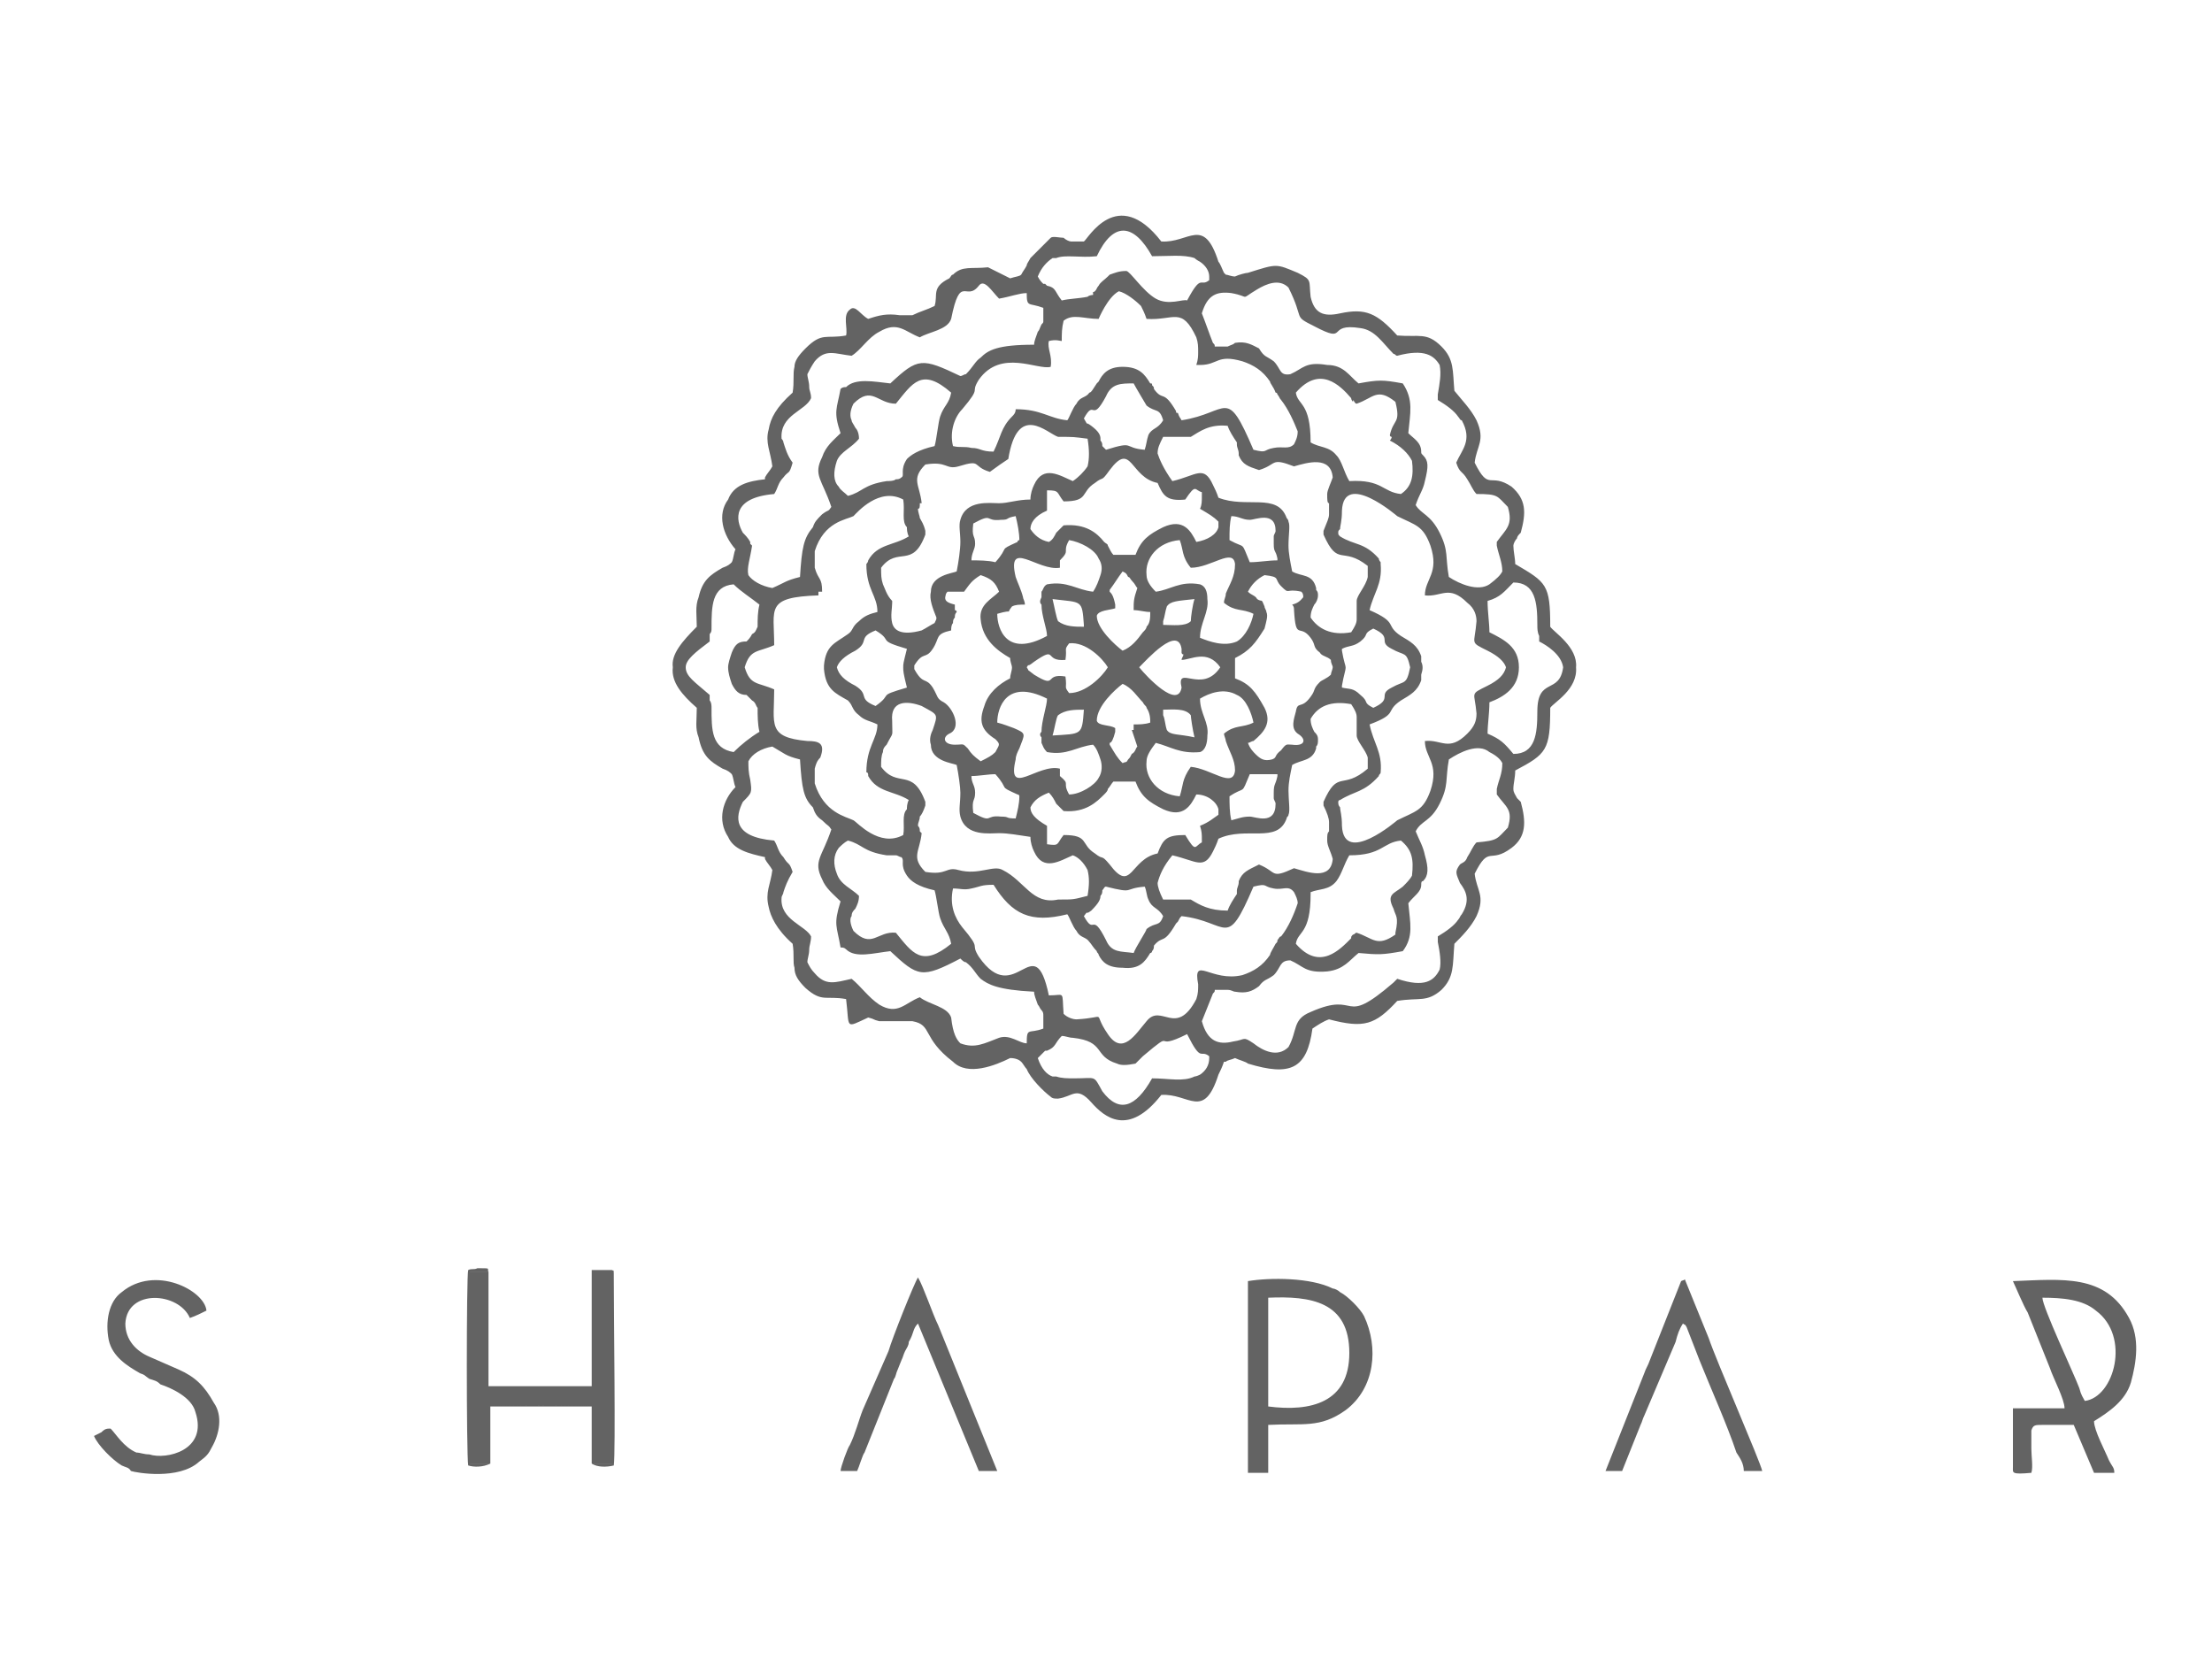 <?xml version="1.0" encoding="UTF-8"?>
<!DOCTYPE svg PUBLIC "-//W3C//DTD SVG 1.1//EN" "http://www.w3.org/Graphics/SVG/1.1/DTD/svg11.dtd">
<!-- Creator: CorelDRAW X7 -->
<?xml-stylesheet href="logo1.css" type="text/css"?>
<svg xmlns:xlink="http://www.w3.org/1999/xlink" xmlns="http://www.w3.org/2000/svg" xml:space="preserve" width="1200px" height="900px" version="1.1"
style="shape-rendering:geometricPrecision; text-rendering:geometricPrecision; image-rendering:optimizeQuality; fill-rule:evenodd; clip-rule:evenodd"
 viewBox="0 0 1200 900">
 <g id="Слой_x0020_1">
  <path class="fil0" d="M1137 711c19,14 10,47 -6,49 -1,-2 -2,-3 -3,-7 -3,-8 -20,-44 -20,-49 11,0 22,1 29,7l0 0zm18 4c-13,-24 -36,-21 -63,-20 1,2 6,14 8,17l12 30c2,6 8,17 8,22l-28 0 0 32c0,3 -1,4 10,3 1,-3 0,-9 0,-13l0 -10c1,-3 2,-3 6,-3l16 0c0,0 0,0 1,0l11 26 11 0c0,-3 -1,-3 -3,-7 -2,-5 -8,-16 -8,-21 8,-5 17,-11 20,-21 3,-11 5,-24 -1,-35l0 0zm-823 -26l-11 0 0 63 -56 0 0 -62 -10 0 0 104 10 0 0 -31c5,-1 52,-1 57,0l0 31 10 0c1,-6 1,-101 0,-105l0 0zm356 15c23,-1 44,2 44,30 0,27 -21,32 -44,29l0 -59 0 0zm-11 95l11 0 0 -26c19,-1 28,2 42,-8 16,-12 18,-34 10,-51 -2,-4 -9,-11 -13,-13 -1,-1 -3,-2 -4,-2 -12,-6 -34,-6 -46,-4l0 104 0 0zm-617 -24c-2,0 -3,0 -5,2l-4 2c2,5 10,13 15,16 2,1 4,1 5,3 3,1 26,5 37,-5 4,-3 5,-4 7,-8 4,-7 6,-17 1,-24 -5,-9 -10,-14 -19,-18l-16 -7c-7,-3 -13,-9 -13,-18 1,-19 29,-17 35,-3 3,-1 7,-3 9,-4 -1,-11 -28,-25 -46,-10 -7,5 -9,16 -7,26 2,9 10,14 17,18 3,1 2,1 5,3 3,1 4,1 6,3 6,2 17,7 19,15 7,21 -16,26 -25,23 -3,0 -5,-1 -7,-1 -7,-3 -11,-10 -14,-13zm396 23l9 0c1,-2 3,-9 4,-10l16 -40c1,-1 1,-3 2,-5l2 -5c1,-2 1,-3 2,-5 1,-2 2,-3 2,-5 3,-5 2,-7 5,-10l33 80 10 0 -32 -79c-3,-6 -8,-21 -11,-26 -2,3 -14,33 -16,40l-14 32c-2,5 -4,13 -7,19 -1,1 -5,12 -5,14l0 0zm415 0l9 0 10 -25c1,-2 1,-3 2,-5l17 -40c1,-4 2,-7 4,-10 1,1 1,0 2,2l7 18c6,15 15,35 20,50 2,3 4,6 4,10l10 0c-1,-5 -25,-60 -29,-72l-13 -32c-1,1 0,0 -2,1l-17 43c-1,3 -2,4 -3,7l-21 53 0 0zm-539 -109c1,4 1,99 0,105l-10 0 0 -31c-5,-1 -52,-1 -57,0l0 31 -10 0 0 -104 10 0c-1,-2 2,-2 -6,-2 -2,1 -3,0 -5,1 -1,3 -1,100 0,106 3,1 8,1 12,-1l0 -31 55 0 0 31c3,2 8,2 12,1 1,-7 0,-81 0,-100 0,-8 0,-5 -1,-6l0 0z"/>
  <path class="fil0" d="M600 481c16,4 9,1 21,0 1,2 1,5 2,7 2,5 5,4 8,9 -2,6 -4,3 -9,7 0,1 -6,10 -7,13 -7,-1 -12,0 -15,-7 -8,-16 -6,-2 -12,-13 3,-4 0,0 4,-3 4,-4 5,-6 5,-8 0,0 0,0 0,0 1,-1 1,-2 1,-3 1,-1 1,-2 2,-2l0 0zm0 -237c16,-5 9,-1 21,0 1,-3 1,-5 2,-8 2,-4 5,-3 8,-8 -2,-7 -4,-4 -9,-8 0,0 -6,-10 -7,-12 -7,0 -12,0 -15,7 -8,15 -6,1 -12,12 3,5 0,1 4,4 4,3 5,5 5,7 0,0 0,1 0,1 1,1 1,2 1,3 1,1 1,1 2,2l0 0zm-112 -73c2,0 4,0 7,0 4,-2 8,-3 12,-5 0,0 0,0 0,0 2,-6 -2,-10 8,-15 1,-1 1,-2 2,-2 5,-5 10,-3 19,-4 4,2 8,4 12,6 3,-1 5,-1 6,-2 1,-2 2,-3 3,-5 0,-1 1,-2 2,-4 1,-1 1,-1 2,-2 0,0 1,-1 2,-2 2,-2 4,-4 7,-7 1,-1 5,0 7,0 1,1 3,2 4,2 2,0 5,0 7,0 2,-1 18,-31 42,0 15,1 23,-14 31,11 1,1 2,4 3,6 1,1 1,1 1,1 1,0 3,1 5,1 2,-1 6,-2 7,-2 16,-5 15,-5 27,0 8,4 6,4 7,13 2,9 7,11 16,9 14,-3 20,0 31,12 12,1 16,-2 24,6 7,7 6,13 7,24 4,5 9,10 12,16 5,11 0,14 -1,23 8,16 8,5 20,13 8,7 8,14 5,25 -1,1 -2,2 -2,3 -1,1 -2,3 -2,4 0,3 1,7 1,10 17,10 19,11 19,34 2,3 15,11 14,22 1,12 -12,19 -14,22 0,23 -2,25 -19,34 0,4 -1,7 -1,10 0,2 1,3 2,5 0,0 1,1 2,2 3,11 3,19 -5,25 -12,9 -12,-2 -20,14 1,9 6,12 1,23 -3,6 -8,11 -12,15 -1,12 0,18 -7,25 -8,7 -12,4 -24,6 -12,13 -18,15 -37,10 -3,1 -6,3 -9,5 -3,22 -12,26 -35,19 -1,-1 -5,-2 -7,-3 -2,1 -4,1 -5,2 0,0 0,0 -1,0 -1,3 -2,5 -3,7 -8,25 -16,10 -31,11 -18,23 -31,12 -38,4 -8,-9 -10,-3 -18,-2 -2,0 -3,0 -4,-1 -4,-3 -11,-10 -13,-15 -1,-1 -2,-3 -3,-4 -1,-1 -3,-2 -6,-2 -8,4 -23,10 -31,2 -17,-13 -11,-20 -22,-22 -3,0 -5,0 -7,0 -3,0 -6,0 -8,0 -1,0 -2,0 -3,0 -4,-1 -2,-1 -6,-2 -13,6 -10,6 -12,-10 -11,-2 -13,2 -22,-6 -4,-4 -6,-7 -6,-11 -1,-3 0,-7 -1,-13 -9,-8 -12,-15 -13,-20 -2,-8 1,-12 2,-20 -1,-2 -3,-4 -4,-6 0,-1 0,-1 0,-1 -9,-2 -17,-4 -20,-11 -6,-9 -3,-20 4,-27 -1,-2 -1,-5 -2,-7 -1,-1 -2,-2 -5,-3 -7,-4 -11,-7 -13,-17 -2,-5 -1,-9 -1,-16 -8,-7 -14,-14 -13,-22 -1,-7 5,-14 13,-22 0,-6 -1,-11 1,-16 2,-9 6,-12 13,-16 3,-1 4,-2 5,-3 1,-2 1,-5 2,-7 -7,-8 -10,-19 -4,-27 3,-8 11,-10 20,-11 0,-1 0,-1 0,-1 1,-2 3,-4 4,-6 -1,-8 -4,-13 -2,-20 1,-6 4,-12 13,-20 1,-6 0,-10 1,-14 0,-3 2,-6 6,-10 9,-9 11,-5 22,-7 1,-4 -2,-11 2,-14 3,-3 6,3 10,5 6,-2 10,-3 17,-2l0 0zm85 -31c-1,0 -1,0 -2,0 -3,2 -6,5 -8,10 1,2 2,3 3,4 0,0 0,0 1,0 0,0 1,1 1,1 5,1 4,3 8,8 4,-1 9,-1 14,-2 1,-1 3,-1 3,-1 0,0 0,0 0,-1 0,0 -1,0 1,-1 1,-1 1,-2 2,-3 1,-2 3,-3 5,-5 0,0 1,-1 1,-1 3,-1 5,-2 9,-2 2,0 9,11 16,15 7,4 15,0 17,1 8,-15 7,-7 12,-11 0,0 0,-1 0,-2 0,-3 -2,-6 -5,-8 0,0 -2,-1 -3,-2 -6,-2 -14,-1 -23,-1 -10,-18 -21,-19 -30,0 -9,1 -17,-1 -22,1l0 0zm-135 63c0,2 1,4 1,7 0,2 1,3 1,6 -3,7 -17,9 -16,22 0,0 1,1 1,2 1,3 2,7 5,11 -2,7 -2,4 -5,8 -3,3 -3,6 -5,9 -23,2 -21,14 -17,21 1,1 3,3 4,5 0,0 0,1 0,1 1,1 1,1 1,1 -1,7 -3,12 -2,16 2,3 7,6 13,7 7,-3 7,-4 15,-6 1,-16 2,-21 7,-27 1,-3 2,-4 5,-7 4,-3 3,-1 5,-4 -5,-15 -10,-17 -5,-27 2,-6 6,-9 10,-13 -4,-12 -2,-13 0,-24 1,-1 2,-1 3,-1 5,-5 15,-3 24,-2 15,-14 17,-14 38,-4 1,0 2,-1 3,-1 4,-4 5,-7 8,-9 4,-4 9,-7 29,-7 0,-2 1,-4 2,-7 1,-1 1,-2 2,-4 1,-1 1,-1 1,-2 0,0 0,0 0,0 0,-2 0,-4 0,-6 0,0 0,-1 0,-1 -8,-3 -9,0 -9,-8 -4,0 -9,2 -15,3 -4,-4 -8,-11 -11,-7 -7,9 -10,-7 -15,18 -2,6 -12,7 -17,10 -8,-3 -12,-9 -22,-3 -6,3 -10,10 -15,13 -9,-1 -14,-4 -20,3 -2,3 -3,5 -4,7l0 0zm150 182c-1,14 -1,13 -17,14 1,-3 2,-10 3,-11 4,-3 9,-3 14,-3 0,0 0,0 0,0l0 0zm-126 -157c0,1 1,2 2,4 1,1 2,3 2,6 -4,5 -10,7 -12,12 -2,6 -2,11 1,14 1,2 3,3 5,5 8,-2 8,-6 21,-8 1,0 4,0 5,-1 1,0 2,0 3,-1 2,-1 -1,-4 3,-10 2,-2 6,-5 15,-7 1,-3 2,-13 3,-16 2,-6 5,-7 6,-13 -16,-14 -21,-5 -30,6 -10,0 -13,-10 -23,0 -2,4 -2,7 -1,9l0 0zm115 57c12,-1 18,4 22,9 1,1 2,1 2,2 1,2 2,4 3,5 4,0 8,0 12,0 3,-8 7,-11 15,-15 11,-5 15,2 18,8 6,-1 11,-4 12,-8 0,-1 0,-2 0,-3 -3,-3 -5,-4 -10,-7 1,-2 1,-4 1,-7 0,-1 0,-1 0,-2 -4,-1 -3,-5 -9,4 -10,1 -12,-2 -15,-9 -15,-3 -14,-23 -26,-7 -5,7 -3,3 -8,7 -8,5 -3,10 -17,10 -4,-5 -2,-6 -9,-6 0,4 0,7 0,11 -7,3 -9,7 -9,10 2,3 5,6 10,7 2,-1 3,-3 4,-5 2,-2 3,-3 4,-4l0 0zm-50 19c4,0 9,0 13,1 8,-9 1,-6 12,-11 0,-1 1,-1 1,-1 0,-4 -1,-9 -2,-13 -6,1 -3,2 -8,2 -9,1 -4,-4 -15,2 -1,8 1,6 1,11 0,3 -2,5 -2,9zm140 -11c9,5 6,0 11,12 5,0 10,-1 15,-1 0,0 0,-1 0,-1 -1,-5 -2,-3 -2,-8 0,-1 0,-2 0,-4 0,-1 1,-2 1,-3 0,-11 -11,-6 -14,-6 -4,0 -6,-2 -10,-2 -1,4 -1,8 -1,13l0 0zm-93 44c4,3 9,3 14,3 0,0 0,-1 0,-1 -1,-14 -1,-12 -17,-14 1,4 2,10 3,12l0 0zm62 -76c13,-3 17,-9 22,2 1,2 2,4 3,7 15,6 32,-3 37,11 0,0 1,1 1,2 1,2 0,7 0,13 0,4 1,9 2,14 5,3 11,1 13,9 0,0 0,0 0,1 1,1 1,2 1,3 0,2 -1,4 -2,5 -1,2 -2,4 -2,7 4,6 11,10 22,8 2,-3 3,-5 3,-7 0,-2 0,-4 0,-7 0,-1 0,-2 0,-3 0,-3 5,-8 6,-13 0,-1 0,-3 0,-6 -14,-11 -16,1 -24,-17 0,-1 0,-1 0,-2 0,0 0,0 0,0 2,-5 3,-7 3,-9 0,-1 0,-2 0,-3 0,-1 0,-2 0,-3 -1,0 -1,-2 -1,-5 0,-2 2,-6 3,-9 -1,-12 -14,-8 -21,-6 -13,-5 -9,-1 -19,2 -6,-2 -9,-3 -11,-8 0,0 0,0 0,0 0,0 0,-1 0,-1 0,-2 -1,-3 -1,-5 0,0 0,-1 0,-1 -2,-3 -4,-6 -5,-9 -10,-1 -15,3 -20,6 -5,0 -10,0 -15,0 -2,4 -3,6 -3,9 1,3 3,8 8,15l0 0zm-41 73c0,7 10,16 14,19 5,-2 8,-6 11,-10 1,-1 2,-2 2,-3 2,-2 2,-5 2,-8 -3,0 -6,-1 -9,-1 0,-5 0,-6 2,-12 -1,-1 -1,-2 -3,-4 -1,-1 -1,-2 -2,-2 -1,-2 -1,-2 -3,-3 -3,4 -4,6 -7,10 0,0 0,1 0,1 1,1 2,2 3,7 0,0 0,1 0,2 -3,1 -9,1 -10,4l0 0zm38 -5c-1,3 -1,5 -2,8 0,1 0,2 0,2 5,0 12,1 15,-2 0,-2 1,-9 2,-12 -9,1 -13,1 -15,4l0 0zm-11 -17c0,3 2,6 5,9 8,-1 13,-6 24,-4 3,1 4,4 4,8 1,7 -4,13 -4,21 5,2 13,5 20,2 5,-3 8,-10 9,-15 -6,-3 -10,-1 -16,-6 0,-2 1,-3 1,-5 2,-5 5,-9 5,-16 -1,-9 -13,2 -24,2 -5,-6 -4,-10 -6,-15 -12,1 -19,10 -18,19l0 0zm-81 21c0,8 5,24 27,12 0,-4 -3,-11 -3,-17 -1,-1 -1,-2 0,-4 0,-1 0,-2 0,-3 1,-1 1,-3 3,-4 11,-2 16,3 25,4 2,-3 3,-6 4,-9 0,0 0,0 0,0 0,0 0,0 0,0 1,-3 1,-6 -1,-9 -2,-5 -10,-9 -16,-10 -4,7 1,5 -5,11 0,0 0,1 0,1 0,1 0,2 0,3 -12,2 -29,-16 -24,5 1,3 3,7 4,11 0,0 0,0 0,0 0,1 1,2 1,4 -3,0 -5,0 -7,1 -4,5 2,1 -8,4l0 0zm77 29c4,5 21,23 23,11 -3,-13 11,4 21,-11 -7,-10 -16,-4 -21,-4 0,-1 1,-2 1,-3 -1,0 -1,-1 -1,-1 0,-1 0,-1 0,-2 -2,-13 -19,6 -23,10l0 0zm-40 5c1,7 -1,5 2,9 9,0 18,-9 21,-14 -3,-5 -12,-14 -21,-13 -3,4 -1,2 -2,9 -12,1 -4,-8 -17,1 -5,4 -2,0 -4,3 2,3 -1,0 4,4 13,8 5,-1 17,1l0 0zm167 17c11,-5 2,-7 10,-11 7,-4 8,-1 10,-11 -2,-9 -3,-6 -10,-10 -8,-4 1,-6 -10,-11 -6,3 -2,3 -7,7 -4,3 -6,2 -10,4 0,1 0,1 0,1 1,6 2,8 2,9 0,2 -1,4 -2,10 0,0 0,0 0,1 4,1 6,0 10,4 5,4 1,4 7,7l0 0zm76 25c12,0 13,-11 13,-23 0,-19 12,-9 14,-24 -1,-7 -9,-12 -13,-14 0,-1 0,-2 0,-3 0,0 0,0 0,0 -1,-2 -1,-4 -1,-6 0,-12 -1,-23 -13,-23 -5,5 -7,8 -14,10 0,6 1,12 1,17 8,4 16,8 16,19 0,11 -8,16 -16,19 0,6 -1,12 -1,17 7,3 9,5 14,11zm-190 -24c0,1 0,2 0,3 1,2 1,5 2,8 2,3 6,2 15,4 -1,-4 -2,-11 -2,-12 -3,-4 -10,-3 -15,-3l0 0zm55 -56c0,1 1,2 1,3 1,2 0,5 -1,9 -5,8 -8,12 -16,16 0,2 0,4 0,5 0,0 0,0 0,0 0,2 0,4 0,6 8,3 11,7 16,16 4,8 0,13 -6,18 -1,0 -2,1 -3,1 1,3 3,5 4,6 3,3 5,4 9,3 3,-1 1,-2 5,-5 3,-4 3,-3 6,-3 7,1 8,-3 3,-6 -4,-3 -2,-8 -1,-12 1,-6 3,-1 8,-8 3,-4 1,-4 5,-8 1,-1 4,-2 6,-4 0,-1 1,-3 1,-4 0,-1 -1,-2 -1,-4 -2,-2 -5,-2 -6,-4 -4,-3 -2,-4 -5,-8 -6,-8 -8,2 -9,-15 0,0 0,0 0,0 0,-1 0,-2 -1,-3 4,-1 5,-3 6,-4 0,-1 0,-2 -1,-3 -9,-2 -6,2 -11,-3 -4,-4 0,-5 -9,-6 -4,2 -7,5 -9,9 2,2 4,2 5,4 3,2 2,-1 4,4l0 0zm-62 63c0,-2 0,-5 -2,-8 0,-1 -1,-1 -2,-3 -3,-3 -6,-8 -11,-10 -4,3 -14,12 -14,20 1,3 7,2 10,4 0,1 0,1 0,2 -1,4 -2,6 -3,6 0,1 0,1 0,1 3,5 4,7 7,10 2,-1 2,0 3,-2 1,-1 1,-1 2,-3 2,-1 2,-3 3,-4 -1,-3 -2,-6 -3,-9 0,0 1,0 1,0 0,-1 0,-2 0,-3 3,0 6,0 9,-1l0 0zm-2 21c-1,9 6,18 18,19 2,-6 1,-9 6,-16 11,1 23,12 24,2 0,-6 -3,-10 -5,-16 0,-1 -1,-3 -1,-4 6,-5 10,-3 16,-6 -1,-5 -4,-13 -9,-15 -7,-4 -15,-1 -20,2 0,8 5,13 4,20 0,4 -1,8 -4,9 -11,1 -16,-3 -24,-5 -3,4 -5,7 -5,10l0 0zm149 -47c0,1 0,2 0,3 0,0 0,0 0,0 0,0 0,0 0,0 0,0 0,0 0,0 -2,6 -6,8 -11,11 -9,6 -1,7 -17,13 0,0 0,0 0,0 2,10 7,15 6,26 0,0 0,0 0,0 0,1 -1,1 -1,2 -8,9 -13,8 -21,13 -1,0 -1,1 -1,1 0,1 0,2 1,3 0,2 1,4 1,10 1,22 30,-3 30,-3 10,-5 14,-5 18,-16 5,-15 -3,-18 -3,-27 9,-1 13,6 23,-4 4,-4 5,-7 5,-11 -1,-12 -4,-10 6,-15 6,-3 9,-6 10,-10 -1,-3 -4,-6 -10,-9 -10,-5 -7,-3 -6,-16 0,-3 -1,-7 -5,-10 -10,-10 -14,-3 -23,-4 0,-9 8,-12 3,-27 -4,-11 -8,-11 -18,-16 0,0 -29,-25 -30,-3 0,6 -1,8 -1,10 -1,1 -1,1 -1,2 0,1 0,1 1,2 8,5 13,3 21,12 0,1 1,2 1,2 0,0 0,1 0,1 1,11 -4,16 -6,25 0,0 0,0 0,0 16,7 8,8 17,14 5,3 9,5 11,11 0,0 0,0 0,0 0,0 0,0 0,0 0,0 0,0 0,0 0,1 0,2 0,3 0,0 0,0 0,0 0,0 0,0 0,0 1,2 1,4 0,7 0,0 0,0 0,0 0,0 0,0 0,0l0 0zm-103 79c4,-1 6,-2 10,-2 3,0 14,5 14,-7 0,-1 -1,-2 -1,-3 0,-1 0,-3 0,-3 0,-5 1,-4 2,-9 0,0 0,0 0,-1 -5,0 -10,0 -15,0 -5,12 -2,6 -11,12 0,4 0,9 1,13l0 0zm93 36c2,-2 4,-4 5,-6 1,-9 0,-14 -6,-19 -10,1 -10,8 -28,8 -3,5 -4,10 -7,14 -4,5 -9,4 -14,6 0,0 0,1 0,1 0,22 -7,20 -8,27 13,15 24,3 30,-3 0,-1 0,-1 1,-2 0,0 0,0 0,0 1,0 1,-1 2,-1 9,3 11,8 21,1 0,0 0,-1 0,-1 2,-9 0,-9 -1,-13 -4,-8 0,-8 5,-12l0 0zm-5 52c0,0 0,0 0,0 0,0 0,0 0,0 1,-1 1,-1 2,-2 15,5 20,1 23,-5 1,-4 0,-10 -1,-15 0,0 0,-1 0,-1 0,-1 0,-2 0,-2 5,-3 9,-6 11,-9 1,-1 1,-2 2,-3 5,-8 2,-13 -1,-17 -2,-5 -3,-6 0,-10 1,-1 3,-1 4,-4 2,-3 3,-6 5,-8 12,-1 11,-2 17,-8 3,-10 -1,-11 -6,-18 0,-1 0,-2 0,-3 0,0 0,0 0,0 1,-5 3,-8 3,-14 -1,-2 -3,-4 -7,-6 -6,-5 -16,0 -22,4 -2,11 0,14 -5,24 -5,10 -10,9 -13,15 2,5 4,8 5,13 2,7 2,11 -1,14 -1,0 -1,1 -1,2 0,4 -4,6 -7,10 1,11 3,18 -3,26 -11,2 -13,2 -24,1 -5,4 -8,9 -17,10 -12,1 -13,-3 -20,-6 -6,0 -5,4 -9,8 -4,3 -5,2 -8,6 -4,3 -7,4 -13,3 -1,0 -2,-1 -4,-1 -2,0 -4,0 -7,0 0,1 0,1 -1,2 -2,5 -4,10 -6,15 3,11 9,13 17,11 7,-1 5,-3 11,1 5,4 13,8 19,2 5,-9 2,-15 12,-19 27,-12 16,9 45,-16l0 0zm-107 9c1,-3 1,-5 1,-8 -3,-16 7,-1 24,-5 6,-2 11,-5 15,-11 0,-1 2,-4 3,-6 1,-1 1,-1 1,-2 1,-1 1,-2 2,-2 4,-5 7,-12 9,-18 0,-2 -1,-4 -2,-6 -3,-4 -6,-1 -11,-2 -6,-1 -3,-3 -11,-1 -15,35 -13,19 -39,16 -1,1 -1,1 -2,3 -1,1 -1,1 -1,1 -7,12 -7,6 -12,12 0,1 0,2 -1,3 0,0 0,1 -1,1 -3,5 -6,9 -15,8 -8,0 -11,-3 -13,-7 0,-1 -1,-1 -1,-2 -2,-2 -3,-4 -4,-5 -2,-3 -5,-2 -7,-6 -2,-2 -4,-8 -5,-9 -20,5 -30,0 -40,-16 -7,0 -7,1 -12,2 -4,1 -6,0 -10,0 -2,9 1,16 5,21 11,13 4,8 9,16 20,29 30,-17 38,21 9,0 7,-3 8,10 2,2 5,3 7,3 18,-1 8,-5 17,8 8,12 15,0 21,-7 8,-10 16,9 27,-12l0 0zm22 -59c0,-1 1,-3 1,-4 0,-1 0,-1 0,-1 0,0 0,0 0,0 2,-5 5,-6 11,-9 10,4 6,8 19,2 7,2 20,7 21,-5 -1,-4 -3,-7 -3,-10 0,-3 0,-4 1,-5 0,0 0,-1 0,-2 0,-1 0,-2 0,-3 0,-2 -1,-5 -3,-9 0,0 0,0 0,-1 0,0 0,-1 0,-1 8,-18 10,-6 24,-18 0,-2 0,-4 0,-6 -1,-4 -6,-9 -6,-12 0,-1 0,-2 0,-3 0,-4 0,-6 0,-7 0,-2 -1,-4 -3,-7 -11,-2 -18,1 -22,8 0,3 1,5 2,7 1,1 2,2 2,4 0,2 0,3 -1,4 0,0 0,1 0,1 -2,7 -8,6 -13,9 -1,5 -2,9 -2,14 0,5 1,11 0,13 0,1 -1,1 -1,2 -5,14 -22,4 -37,11 -1,3 -2,5 -3,7 -5,10 -9,5 -22,2 -5,6 -7,11 -8,15 0,2 1,5 3,9 5,0 10,0 15,0 5,3 10,6 20,6 1,-3 3,-6 5,-9 0,-1 0,-1 0,-2l0 0zm-43 -20c3,-8 5,-10 15,-10 6,10 5,6 9,4 0,0 0,-1 0,-2 0,-2 0,-4 -1,-7 5,-2 7,-4 10,-6 0,-1 0,-2 0,-3 -1,-4 -6,-8 -12,-8 -3,6 -7,13 -18,8 -8,-4 -12,-7 -15,-15 -4,0 -8,0 -12,0 -1,1 -2,3 -3,4 0,1 -1,2 -2,3 -4,4 -10,10 -22,9 -1,-1 -2,-2 -4,-4 -1,-2 -2,-4 -4,-6 -5,2 -8,4 -10,8 0,3 2,6 9,10 0,3 0,7 0,10 7,1 5,0 9,-5 14,0 9,5 17,10 5,4 3,0 8,6 12,16 11,-3 26,-6l0 0zm-53 -42c6,5 1,3 5,10 6,0 14,-5 16,-9 2,-3 2,-7 1,-10 0,0 0,0 0,0 0,0 0,0 0,0 -1,-3 -2,-6 -4,-8 -9,1 -14,6 -25,4 -2,-2 -2,-3 -3,-5 0,0 0,-1 0,-3 -1,-1 -1,-2 0,-3 0,-6 3,-14 3,-18 -22,-11 -27,5 -27,13 4,1 6,2 9,3 7,3 6,3 3,11 -1,2 -2,4 -2,6 -5,21 12,2 24,5 0,1 0,1 0,2 0,1 0,1 0,2l0 0zm-41 -38c2,-7 8,-12 14,-15 0,-2 1,-4 1,-6 0,-1 -1,-3 -1,-5 -7,-4 -15,-10 -16,-21 0,0 0,0 0,0 -1,-8 6,-11 10,-15 -2,-5 -4,-7 -10,-9 -5,3 -6,5 -9,9 -3,0 -7,0 -9,0 -1,1 -1,2 -1,2 -1,3 1,4 5,5 0,1 0,2 0,3 0,0 1,0 1,1 -1,1 -1,2 -1,3 -1,1 -1,2 -1,3 -1,1 -1,3 -1,4 -9,2 -6,4 -10,10 -4,6 -5,1 -10,9 0,1 0,1 0,1 0,1 0,1 0,1 5,9 6,4 10,10 3,5 2,6 6,8 5,3 10,14 3,17 -4,2 -3,6 3,6 5,0 4,-1 7,2 2,3 3,4 7,7 4,-2 6,-3 8,-5 2,-4 3,-4 0,-7 -8,-5 -9,-10 -6,-18l0 0zm-27 -45c1,-2 1,-2 1,-3 -2,-5 -4,-10 -3,-14 0,-9 12,-10 14,-11 1,-5 2,-12 2,-16 0,-5 -1,-9 0,-12 3,-11 16,-9 21,-9 5,0 10,-2 17,-2 0,0 0,0 0,0 0,-3 1,-6 2,-8 5,-11 14,-5 21,-2 3,-2 6,-5 8,-8 1,-4 1,-9 0,-15 -8,-1 -7,-1 -16,-1 -6,-2 -22,-19 -27,12 -3,2 -6,4 -10,7 -10,-3 -4,-7 -17,-3 -7,2 -6,-3 -18,-1 -8,8 -3,11 -2,21 0,0 -1,0 -1,0 0,2 0,3 -1,3 0,2 1,4 1,5 1,2 2,3 3,7 0,0 0,0 0,0 0,1 0,1 0,2 -7,19 -15,6 -24,18 0,4 0,6 1,9 1,2 2,6 5,9 0,0 0,0 0,0 0,0 0,0 0,1 0,3 -1,7 0,11 1,4 5,7 16,4 2,-1 5,-3 7,-4l0 0zm-36 -34c5,-9 14,-8 22,-13 -1,-2 -1,-4 -1,-5 -3,-3 -1,-9 -2,-15 -13,-7 -25,7 -27,9 -4,2 -16,3 -21,19 0,2 0,3 0,4 0,1 0,3 0,5 2,7 4,5 4,13 -1,0 -1,0 -2,0 0,1 0,1 0,2 -29,1 -24,7 -24,27 -9,4 -13,2 -16,12 3,10 7,8 16,12 0,19 -4,26 18,28 6,0 10,1 7,9 -1,1 -2,2 -3,6 0,2 0,3 0,5 0,1 0,2 0,3 5,16 17,18 21,20 2,1 14,15 27,8 1,-5 -1,-11 2,-14 0,-1 0,-3 1,-5 -8,-5 -17,-4 -22,-13 0,-1 0,-2 -1,-2 0,-14 6,-18 6,-26 -4,-2 -7,-2 -10,-5 -4,-3 -3,-5 -6,-8 -7,-4 -12,-6 -13,-17 0,0 0,0 0,0 0,0 0,0 0,0 0,0 0,0 0,-1 0,0 0,0 0,0 0,0 0,0 0,0 0,0 0,0 0,0 0,0 0,-1 0,-1 1,-11 6,-12 13,-17 3,-2 2,-4 6,-7 3,-3 6,-4 10,-5 0,-9 -6,-12 -6,-26 1,-1 1,-2 1,-2l0 0zm106 -130c-1,4 -1,7 -1,11 -1,0 -3,-1 -7,0 -1,4 2,8 1,14 -7,2 -27,-10 -39,7 -5,8 2,3 -9,16 -4,4 -7,12 -5,20 4,1 6,0 10,1 5,0 5,2 12,2 4,-8 4,-13 10,-19 1,-1 2,-2 2,-4 14,0 18,5 28,6 1,-1 3,-7 5,-9 2,-4 5,-3 7,-6 1,0 2,-2 4,-5 0,0 1,-1 1,-1 2,-4 5,-8 13,-8 9,0 12,4 15,9 1,0 1,0 1,1 1,1 1,1 1,2 5,7 5,0 12,12 0,1 0,1 1,1 1,3 1,2 2,4 26,-4 24,-19 39,16 8,2 5,0 11,-1 5,-1 8,1 11,-2 1,-2 2,-4 2,-7 -2,-5 -5,-12 -9,-17 -1,-1 -1,-2 -2,-3 0,0 0,-1 -1,-1 -1,-3 -3,-5 -3,-6 -4,-6 -9,-9 -15,-11 -14,-4 -13,2 -23,2 0,0 0,0 0,0 0,0 -1,0 -2,0 1,-3 1,-5 1,-7 0,-3 0,-5 -1,-8 -8,-17 -12,-9 -27,-10 -1,-3 -2,-5 -3,-7 -3,-3 -8,-7 -12,-8 -6,3 -11,15 -11,15 -8,0 -14,-3 -19,1l0 0zm75 -4c2,5 4,11 6,16 1,1 1,1 1,2 3,0 5,0 7,0 2,-1 3,-1 4,-2 6,-1 9,1 13,3 3,5 4,4 8,7 4,4 3,8 9,7 7,-3 8,-7 20,-5 9,0 12,6 17,10 11,-2 13,-2 24,0 6,9 4,16 3,27 3,3 7,5 7,10 0,1 0,1 1,2 3,3 3,6 1,14 -1,5 -3,7 -5,13 3,5 8,5 13,15 5,10 3,13 5,24 6,4 16,8 22,4 4,-3 6,-5 7,-7 0,-5 -2,-9 -3,-14 0,0 0,0 0,0 0,-1 0,-1 0,-2 5,-7 9,-9 6,-19 -6,-6 -5,-7 -17,-7 -2,-2 -3,-5 -5,-8 -3,-5 -4,-3 -6,-9 0,0 0,0 1,0 -1,0 -1,0 -1,0 3,-7 9,-12 3,-23 -1,0 -1,-1 -2,-2 -2,-3 -6,-6 -11,-9 0,-1 0,-2 0,-2 0,-1 0,-1 0,-1 1,-6 2,-11 1,-16 -3,-5 -8,-9 -23,-5 -1,0 -1,-1 -2,-1 0,0 0,0 0,0 0,0 0,0 0,0 -6,-6 -10,-13 -18,-14 -19,-3 -6,9 -25,-1 -12,-6 -5,-3 -14,-21 -5,-5 -12,-2 -17,1 -10,6 -3,4 -14,2 -8,-1 -13,1 -16,11l0 0zm51 43c1,7 8,5 8,27 0,0 0,0 0,0 5,3 10,2 14,7 3,3 4,9 7,14 18,-1 18,6 28,7 6,-4 7,-10 6,-18 -2,-4 -6,-8 -12,-11 0,0 1,-1 1,-2 0,0 -1,0 -1,-1 2,-9 6,-6 3,-18 0,0 0,0 0,0 -10,-8 -12,-2 -21,1 -1,0 -1,-1 -2,-2 0,1 0,1 0,1 -1,-1 -1,-2 -1,-2 -6,-7 -17,-18 -30,-3l0 0zm-217 293c9,11 14,19 30,6 -1,-6 -4,-8 -6,-14 -1,-3 -2,-12 -3,-15 -9,-2 -13,-5 -15,-8 -4,-6 -1,-8 -3,-10 -1,0 -2,-1 -3,-1 -1,0 -4,0 -5,0 -13,-2 -13,-6 -21,-8 -2,1 -4,3 -5,4 -3,4 -3,9 -1,14 2,6 8,8 12,12 0,3 -1,5 -2,7 -1,1 -2,2 -2,4 -1,1 -1,4 1,8 10,10 13,0 23,1l0 0zm30 46c1,9 3,12 5,14 8,3 13,0 21,-3 6,-2 11,3 15,3 0,-9 1,-5 9,-8 0,0 0,-1 0,-2 0,-2 0,-3 0,-5 0,0 0,0 0,0 0,-1 0,-2 -1,-3 -1,-1 -1,-2 -2,-3 -1,-3 -2,-5 -2,-7 -20,-1 -25,-4 -29,-7 -3,-3 -4,-6 -8,-9 -1,0 -2,-1 -3,-2 -21,11 -23,10 -38,-4 -9,1 -19,4 -24,-1 -1,-1 -2,-1 -3,-1 -2,-12 -4,-12 0,-25 -4,-4 -8,-7 -10,-12 -5,-10 0,-12 5,-27 -2,-3 -1,-1 -5,-5 -3,-2 -4,-4 -5,-7 -5,-5 -6,-10 -7,-26 -8,-2 -8,-3 -15,-7 -6,1 -11,4 -13,8 0,3 0,6 1,10 1,7 1,7 -4,12 -4,8 -6,19 17,21 2,3 2,6 5,9 3,5 3,2 5,8 -3,5 -4,8 -5,11 0,1 -1,2 -1,3 -1,12 13,15 16,21 0,3 -1,5 -1,7 0,3 -1,5 -1,7 1,2 2,4 4,6 6,7 11,5 20,3 5,4 9,10 15,14 10,6 14,-1 22,-4 5,4 15,5 17,11l0 0zm82 40c9,12 18,9 27,-7 9,0 17,2 23,-1 1,0 3,-1 3,-1 3,-2 5,-5 5,-9 0,-1 0,-1 0,-1 -5,-4 -4,4 -12,-12 -20,10 -5,-4 -24,12 -2,2 -4,4 -4,4 -5,1 -8,1 -10,0 -13,-4 -6,-12 -24,-14 -2,0 -4,-1 -6,-1 -4,4 -3,6 -8,8 0,0 -1,0 -1,0 -1,1 -1,1 -1,1 -1,1 -2,2 -3,3 2,6 5,9 8,10 1,0 1,0 2,0 3,1 6,1 10,1 12,0 10,-2 15,7l0 0zm-226 -230c0,5 5,8 13,15 0,1 0,2 0,3 1,1 1,3 1,4 0,12 0,22 12,24 4,-4 9,-8 14,-11 -1,-4 -1,-9 -1,-13 -1,-1 -1,-3 -3,-4 -1,-1 -2,-2 -3,-3 -4,0 -6,-2 -8,-6 -1,-3 -2,-6 -2,-9 0,0 0,0 0,0 0,-2 1,-5 2,-8 2,-5 4,-6 8,-6 1,-1 2,-2 3,-4 2,-1 2,-2 3,-4 0,-4 0,-8 1,-12 -5,-4 -10,-7 -14,-11 -12,1 -12,12 -12,24 0,1 0,2 -1,3 0,1 0,2 0,4 -8,6 -13,10 -13,14l0 0zm127 89c0,0 1,1 1,1 -1,10 -6,13 2,21 12,2 11,-3 18,-1 11,3 19,-3 24,0 12,6 16,19 30,16 9,0 8,0 16,-2 1,-6 1,-10 0,-14 -2,-4 -5,-7 -8,-8 -7,3 -16,9 -21,-2 -1,-2 -2,-5 -2,-8 0,0 0,0 0,0 -7,-1 -12,-2 -17,-2 -5,0 -18,2 -21,-9 -1,-4 0,-7 0,-13 0,-3 -1,-10 -2,-15 -2,-1 -14,-2 -14,-11 -1,-3 0,-6 1,-8 3,-9 3,-8 -6,-13 -8,-3 -17,-3 -16,8 0,10 1,5 -3,13 -1,1 -2,2 -2,4 -1,2 -1,5 -1,8 9,12 17,0 24,19 0,0 0,1 0,1 0,0 0,1 0,1 -1,3 -2,5 -3,6 0,2 -1,3 -1,5 1,1 1,2 1,3l0 0zm-45 -89c1,4 4,7 10,10 8,5 1,7 11,11 10,-7 0,-5 17,-10 -2,-8 -2,-9 -2,-11 0,-2 0,-2 2,-10 -17,-5 -7,-4 -17,-10 -10,4 -3,6 -11,11 -6,3 -9,6 -10,9l0 0zm73 59c0,4 2,5 2,9 0,5 -2,3 -1,11 11,6 6,1 15,2 5,0 2,1 8,1 1,-4 2,-8 2,-12 0,-1 -1,-1 -1,-1 -11,-5 -4,-2 -12,-11 -4,0 -9,1 -13,1z"/>
 </g>
 <style type="text/css">
	<![CDATA[
	@font-face { font-family:"Proxima Nova Rg";font-variant:normal;font-weight:normal;src:url("#FontID0") format(svg)}
	.fil1 {fill:#636363}
	.fil0 {fill:#636363}
	.fnt0 {font-weight:normal;font-size:200px;font-family:'Proxima Nova Rg'}
	]]>
</style>
</svg>